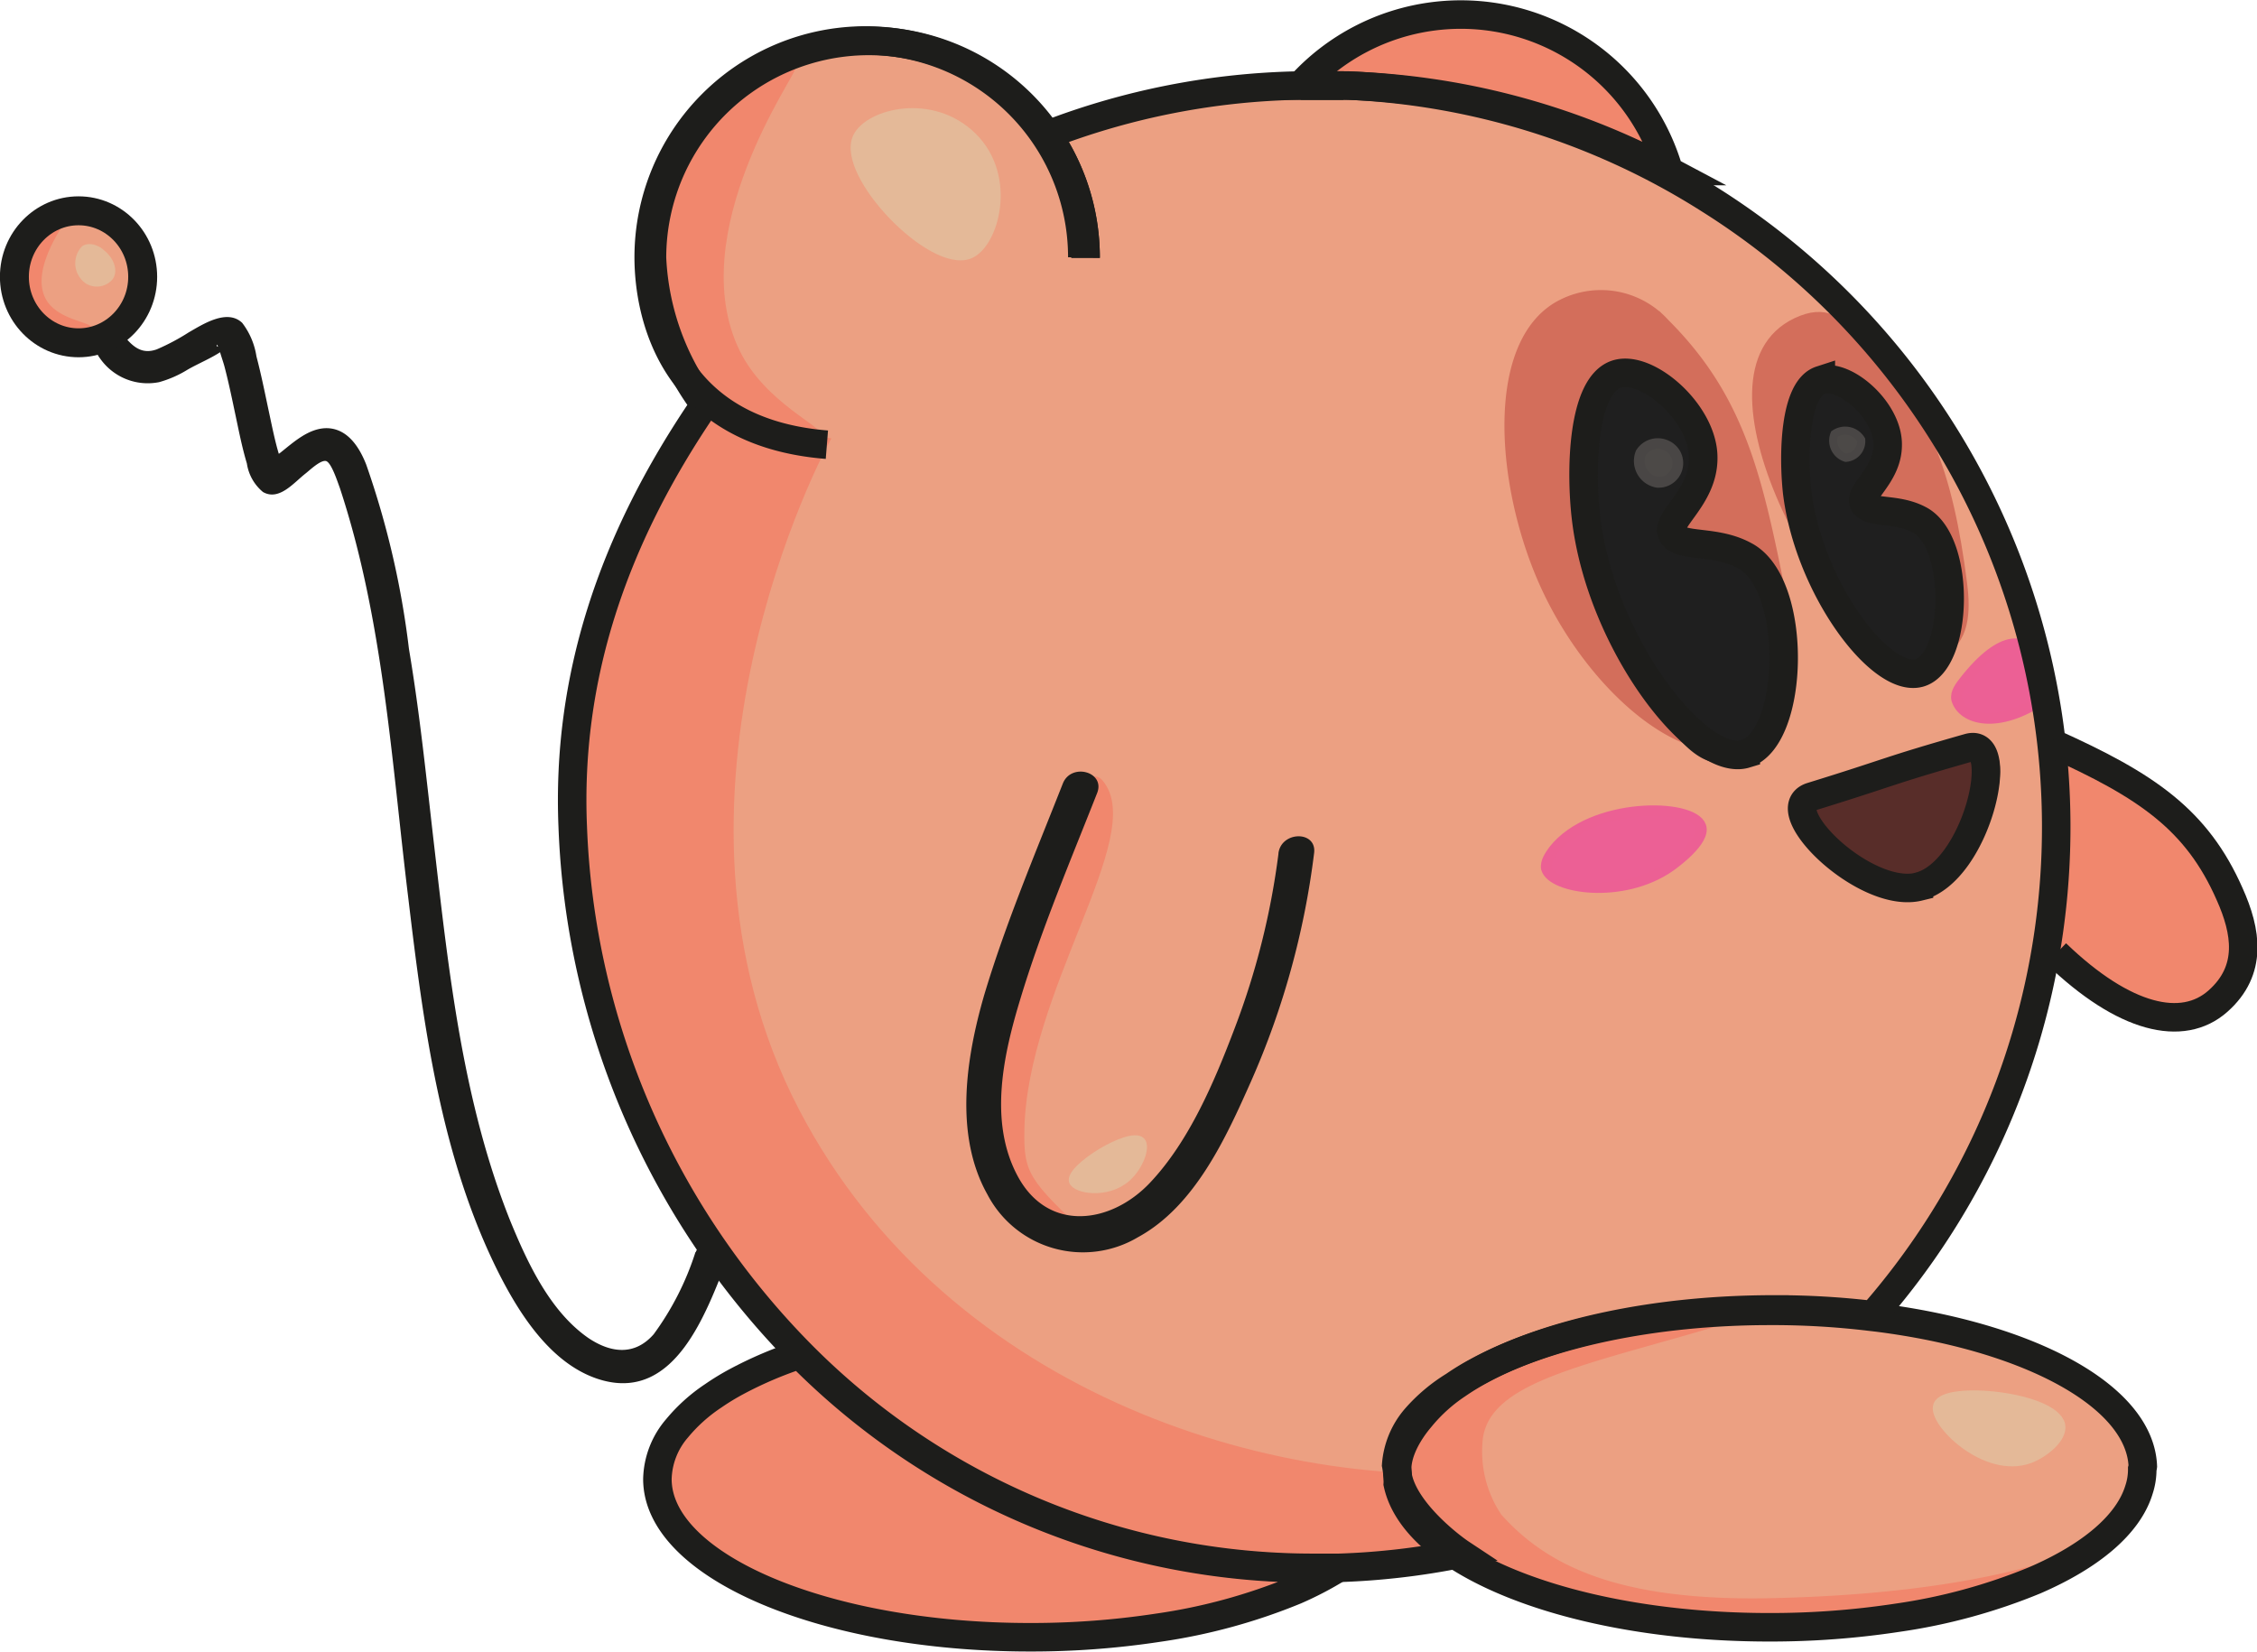 <svg xmlns="http://www.w3.org/2000/svg" viewBox="0 0 158.34 115.88"><defs><style>.cls-1,.cls-2{fill:#eca082;stroke:#eca082;}.cls-1,.cls-10,.cls-11,.cls-12,.cls-13,.cls-14,.cls-15,.cls-17,.cls-18,.cls-2,.cls-3,.cls-4,.cls-5,.cls-6,.cls-7,.cls-8,.cls-9{stroke-miterlimit:10;}.cls-1,.cls-11,.cls-12,.cls-14,.cls-6,.cls-7,.cls-8{stroke-width:0.75px;}.cls-2,.cls-3{stroke-width:0.75px;}.cls-3,.cls-4{fill:#f1876d;stroke:#f1876d;}.cls-4{stroke-width:0.73px;}.cls-5,.cls-6{fill:#d36e5b;stroke:#d36e5b;}.cls-10,.cls-13,.cls-5{stroke-width:0.57px;}.cls-7{fill:#ec6095;stroke:#ec6094;}.cls-8,.cls-9{fill:#e4b998;stroke:#e4b998;}.cls-9{stroke-width:0.54px;}.cls-10,.cls-11{fill:#1f1f1f;stroke:#1f1f1f;}.cls-12{fill:#582d29;stroke:#582d29;}.cls-13,.cls-14{fill:#4c4947;stroke:#494645;}.cls-15,.cls-17,.cls-18{fill:none;stroke:#1d1d1b;}.cls-15{stroke-width:2px;}.cls-16{fill:#1d1d1b;}.cls-17{stroke-width:2.03px;}.cls-18{stroke-width:1.74px;}</style></defs><g id="Capa_9" data-name="Capa 9"><path class="cls-1" d="M3.43,24.16C5.09,25,10.5,21.31,9.62,18c-.48-1.84-2.83-3.38-4.45-2.9C2.27,15.92,1.64,23.22,3.43,24.16Z"/><path class="cls-2" d="M57.62,30.42A13.82,13.82,0,0,1,47.36,18.23,13.64,13.64,0,0,1,54.53,5.07C62,1.27,69.35,6.94,70.4,7.78c1.46,1.16,4.55,3.62,5,7.35C76.39,22.53,66.8,32.53,57.62,30.42Z"/><path class="cls-2" d="M80.46,7.39C57.68,12.75,39.92,34.14,40,57.91c.09,24.51,19.13,39.14,21.68,41,14.73,10.93,35.89,14.67,53,6.39,13-6.29,19.76-17.6,21.68-20.91a54.77,54.77,0,0,0,6.77-19.55,50.41,50.41,0,0,0-2.32-25.35,51.09,51.09,0,0,0-13.94-20.13C115.78,9.61,98.27,3.2,80.46,7.39Z"/><path class="cls-3" d="M4.49,15c-.09-.05-4.45,5.09-2.8,7.45,1.1,1.59,4.46,1.26,4.55.87s-2.5-.49-3.39-2.22C1.6,18.65,4.57,15,4.49,15Z"/><path class="cls-3" d="M77.06,55c3,3.51-5.39,14.44-5.57,24.29-.06,3.17.41,3.79,4.79,7.85.56.53-2.09-.2-3.48-1.55-1.19-1.16-4.49-1.76-2.37-15.42.48-3.08,3.18-12.71,5.32-13.18C76.51,56.8,76.42,54.23,77.06,55Z"/><path class="cls-3" d="M92.56,4.87C92.39,3.6,100.1-.31,107.17,2c5.62,1.81,9.42,7.07,8.71,8.13s-4.49-1.82-13-3.58C96,5.09,92.67,5.7,92.56,4.87Z"/><path class="cls-3" d="M55.43,4.69c-.27-.16-15,5.48-6.28,21.26,2.14,3.89,7.84,5.3,8.15,4.81s-3.9-2.21-5.75-6C47.43,16.27,55.68,4.84,55.43,4.69Z"/><path class="cls-3" d="M49.59,29C38.22,46.9,37.76,60.56,43.3,75.51c8.83,23.8,33.92,40,64.44,31.42,12.65-3.56,21.12-11.77,21.52-13.1.27-.9-8.83,7.92-22.72,9.62-16.24,2-40.15-5-50.8-25.4-11.52-22.08,2-47,2-47C53.73,30.46,50.26,27.92,49.59,29Z"/><path class="cls-2" d="M100.31,101.84c2.41-10.56,38.51-11,45.67-4.84,2.92,2.52,4.43,5.5,3.88,6.58-6.52,12.67-41.72,14.65-48.39,3.29A6.91,6.91,0,0,1,100.31,101.84Z"/><path class="cls-3" d="M57.56,95c-5.08,3.15-15.36,4.52-8.9,12.91,4,5.25,39.35,12.38,48.64-1.07.39-.56-24.07,3.29-26.45-2.16S59.16,94,57.56,95Z"/><path class="cls-3" d="M119.08,93.06c-3.41-.88-20.73,4.19-20.72,9.36,0,4.14,4.65,9,10.63,9.89,25.07,3.87,36.75-2.51,36.68-3,0-.28-5.67,2.84-21.29,3.19-10.82.25-16-2.25-19.35-6a8.32,8.32,0,0,1-1.36-5.71C104.32,96.76,110.45,95.57,119.08,93.06Z"/><path class="cls-4" d="M144.56,65.36c-.27,2.77,4.31,6,8.63,5.37,3.62-.5,3.65-2.43,3.34-5.76-.24-2.52-1.16-6.15-3.1-7.64C140.46,47.31,145.07,60.07,144.56,65.36Z"/></g><g id="Capa_10" data-name="Capa 10"><path class="cls-5" d="M126,22.59c-3.86,1.85-3.28,7.21-.95,12.54,2.44,5.58,7.54,12.39,11,10.74,1.85-.89,1.92-2.92,1.67-4.91-1-7.86-2.69-12.22-7.07-16.89C129.14,22.5,128.09,21.59,126,22.59Z"/><path class="cls-6" d="M109.69,21.33c-5.08,2.43-4.48,12.34-1.42,19.35,3.2,7.33,10.07,13.39,14.58,11.23,2.43-1.17,3.24-4.39,2.71-7-2.07-10.07-2.83-16.25-8.78-22.19A6,6,0,0,0,109.69,21.33Z"/><path class="cls-7" d="M137.82,47.78c2.65-3.38,4.45-3.05,5-1.42.37,1,.94,2.38.64,2.58-3.3,2.29-5.78,1.54-6.19.13C137.17,48.61,137.53,48.15,137.82,47.78Z"/><path class="cls-7" d="M109,59.65c2.66-3.38,9.74-3.31,10.32-1.68.37,1-1.9,2.64-2.19,2.84-3.31,2.29-8.24,1.54-8.64.13C108.4,60.48,108.75,60,109,59.65Z"/><path class="cls-8" d="M6,17.57a1.35,1.35,0,0,0,.22,2,1.08,1.08,0,0,0,1.38-.2c.32-.47-.1-1.22-.59-1.55C7,17.75,6.4,17.34,6,17.57Z"/><path class="cls-8" d="M60.2,9.65C59,12.18,65.4,18.83,68,17.78c1.69-.7,3-5.35.19-8.13S61,8,60.2,9.65Z"/><path class="cls-9" d="M75.26,82.87c.18.6,2.41,1,3.8-.23.89-.79,1.4-2.2,1-2.59C79.26,79.32,75,81.94,75.26,82.87Z"/><path class="cls-8" d="M136,98.62c-.41,1.09,3.31,4.81,6.38,3.67,1-.38,2.32-1.44,2.13-2.32C144,98,136.45,97.26,136,98.62Z"/><path class="cls-10" d="M127.43,27.75c-3.49,2.67,2.45,19.74,6.19,19.45,2.45-.2,4.63-7.92,2.5-9.87-1.34-1.23-4,.16-5-1.18-.61-.83.62-1.72.74-4.13,0-.41.17-3.46-1.48-4.42A2.93,2.93,0,0,0,127.43,27.75Z"/><path class="cls-11" d="M112.59,27.58c-4.59,3.51,3.22,25.94,8.13,25.55,3.22-.25,6.09-10.4,3.29-13-1.76-1.61-5.29.22-6.58-1.54-.8-1.09.81-2.26,1-5.42,0-.55.22-4.55-1.94-5.81A3.84,3.84,0,0,0,112.59,27.58Z"/><path class="cls-12" d="M127,56.4c3.09.77,6.94-2.49,11.58-3.85,3-.87.83,8.35-4.52,9.29S124,55.65,127,56.4Z"/><path class="cls-13" d="M128.7,30.45a1.26,1.26,0,0,0,.79,1.67,1.16,1.16,0,0,0,1.08-1.27A1.31,1.31,0,0,0,128.7,30.45Z"/><path class="cls-14" d="M115.11,31.78a1.52,1.52,0,0,0,1.16,2.06,1.35,1.35,0,0,0,.64-2.58A1.41,1.41,0,0,0,115.11,31.78Z"/></g><g id="Capa_2" data-name="Capa 2"><g id="Capa_5" data-name="Capa 5"><path class="cls-15" d="M93.89,110a23.61,23.61,0,0,1-3,1.57,40.25,40.25,0,0,1-9.64,2.63,59.1,59.1,0,0,1-9,.67c-14.43,0-26.13-5-26.13-11.1a5.64,5.64,0,0,1,1.38-3.56,11.65,11.65,0,0,1,2.54-2.28,17,17,0,0,1,1.64-1,27.69,27.69,0,0,1,4.43-1.89,50.5,50.5,0,0,0,36.08,15Q93.05,110,93.89,110Z"/><path class="cls-15" d="M50.12,29.23c-.23-.26-.46-.54-.68-.84"/><path class="cls-15" d="M150.29,103.07a4.53,4.53,0,0,1-.23,1.45c-.75,2.46-3.4,4.66-7.3,6.35a40.25,40.25,0,0,1-9.64,2.63,59.1,59.1,0,0,1-9,.67c-9.2,0-17.3-2-22-5.07-2.22-1.46-3.66-3.16-4.06-5a2.44,2.44,0,0,0,0-.27,1.34,1.34,0,0,0,0-.2,4.82,4.82,0,0,0-.11-.85,5.69,5.69,0,0,1,1.37-3.29A11.65,11.65,0,0,1,102,97.23a17,17,0,0,1,1.64-1c4.78-2.6,12.22-4.26,20.57-4.26a57.29,57.29,0,0,1,6.93.4l.6.07c10.62,1.35,18.39,5.5,18.59,10.43A1.34,1.34,0,0,1,150.29,103.07Z"/><path class="cls-15" d="M49.57,28.19l-.13.2"/><path class="cls-16" d="M48.79,87.85a20,20,0,0,1-2.93,5.76c-1.33,1.52-3,1.33-4.59.26C38.58,92,37,88.59,35.79,85.64c-3.32-8.31-4.3-17.39-5.32-26.21-.54-4.64-1-9.28-1.78-13.9a60.9,60.9,0,0,0-3-12.94c-.48-1.22-1.31-2.53-2.77-2.55-1.27,0-2.34,1-3.25,1.72-.18.14-.75.48-.8.66s1,.19,1,.26a4.68,4.68,0,0,0-.31-.84c-.3-1-.51-2.1-.74-3.16-.26-1.23-.51-2.46-.83-3.68a5.13,5.13,0,0,0-1-2.35c-1.06-1-2.74.09-3.75.67A15.36,15.36,0,0,1,11,24.51c-1.06.38-1.69-.19-2.35-1C7.71,22.4,6.12,24,7,25.12a4.08,4.08,0,0,0,4.17,1.69,7.76,7.76,0,0,0,2-.88c.75-.43,1.64-.79,2.35-1.27s-.53-.17-.29-.48a2.64,2.64,0,0,0,.15.29c.08.39.28.89.39,1.33.29,1.11.52,2.24.76,3.37s.46,2.25.79,3.35a3.21,3.21,0,0,0,1.13,2c1.14.65,2.17-.67,3-1.31.3-.24,1-.91,1.39-.87s.84,1.47,1,1.89c3.05,9.23,3.63,19.17,4.8,28.75C29.7,71.87,30.91,81.21,35,89.34c1.52,3,3.82,6.57,7.29,7.51,5.1,1.37,7.25-4.76,8.7-8.4.55-1.36-1.65-1.94-2.18-.6Z"/><ellipse class="cls-17" cx="5.51" cy="19.42" rx="4.5" ry="4.63"/></g><g id="Capa_4" data-name="Capa 4"><path class="cls-15" d="M73.48,9.46a15.16,15.16,0,0,1,2.68,8.63"/><path class="cls-15" d="M119.94,14A51.56,51.56,0,0,0,94.6,6l-.36,0c-1,0-2,0-3,0l0,0A51.64,51.64,0,0,0,73.48,9.46a15.21,15.21,0,0,0-27.74,8.63,18.52,18.52,0,0,0,3.7,10.3C42.87,38,39.75,47.71,40.18,58a55.62,55.62,0,0,0,16,37,50.5,50.5,0,0,0,36.08,15q.84,0,1.68,0a51.33,51.33,0,0,0,8.56-1c-.68-.45-3.8-2.8-4.4-5.23-.5-2,1.43-4.15,1.6-4.36a11.65,11.65,0,0,1,2.54-2.28,17,17,0,0,1,1.64-1c4.78-2.6,12.22-4.26,20.57-4.26a57.29,57.29,0,0,1,6.93.4A52,52,0,0,0,119.94,14Zm7.8,12.68c1.67-.54,4.73,2.13,4.69,4.54,0,2.16-2.1,3.36-1.66,4.11s2.3.27,3.92,1.16c2.89,1.59,2.68,9.88,0,10.71s-7.78-5.9-8.61-12.67C125.79,31.88,125.89,27.27,127.74,26.67Zm-5.28,26.21c-3.29,1-10.1-7.65-11.18-16.45-.42-3.42-.28-9.4,2.13-10.19,2.15-.7,6.12,2.77,6.08,5.9,0,2.81-2.74,4.37-2.16,5.34s3,.35,5.09,1.51C126.16,41,125.9,51.81,122.46,52.88Zm12.15,9.32c-3.77.92-10.28-5.45-7.52-6.32,5.65-1.74,5.2-1.77,11-3.42C140.85,51.65,138.68,61.19,134.61,62.2Z"/><path class="cls-15" d="M73.48,9.46a15.16,15.16,0,0,1,2.68,8.63"/><path class="cls-15" d="M91.25,6h1c.68,0,1.36,0,2,0"/><path class="cls-15" d="M117.09,12A51.55,51.55,0,0,0,94.24,6c-1,0-2,0-3,0l0,0a15.19,15.19,0,0,1,25.84,6Z"/><path class="cls-18" d="M134.61,62.2c-3.77.92-10.28-5.45-7.52-6.32,5.65-1.74,5.2-1.77,11-3.42C140.85,51.65,138.68,61.19,134.61,62.2Z"/><path class="cls-16" d="M89.69,59.9A53.12,53.12,0,0,1,86.6,72.19c-1.4,3.69-3.18,7.9-5.93,10.8s-7.11,3.47-9.24-.41-1-8.71.17-12.55c1.48-4.89,3.5-9.64,5.37-14.39.59-1.5-1.83-2.15-2.41-.66-1.92,4.88-4,9.78-5.51,14.82-1.28,4.41-2.12,9.83.22,14a7.56,7.56,0,0,0,10.57,3c4-2.18,6.18-7,7.93-10.94a56.71,56.71,0,0,0,4.42-16c.21-1.59-2.29-1.57-2.5,0Z"/><path class="cls-15" d="M75.93,18.05a15.21,15.21,0,0,0-30.42,0c0,3.88,1.56,12.28,12.5,13.15"/><path class="cls-15" d="M144.25,66.9c4.79,4.61,8.87,5.53,11.34,3.35s2-4.91.83-7.52c-2.3-5.22-5.8-7.61-12.44-10.59"/></g></g></svg>